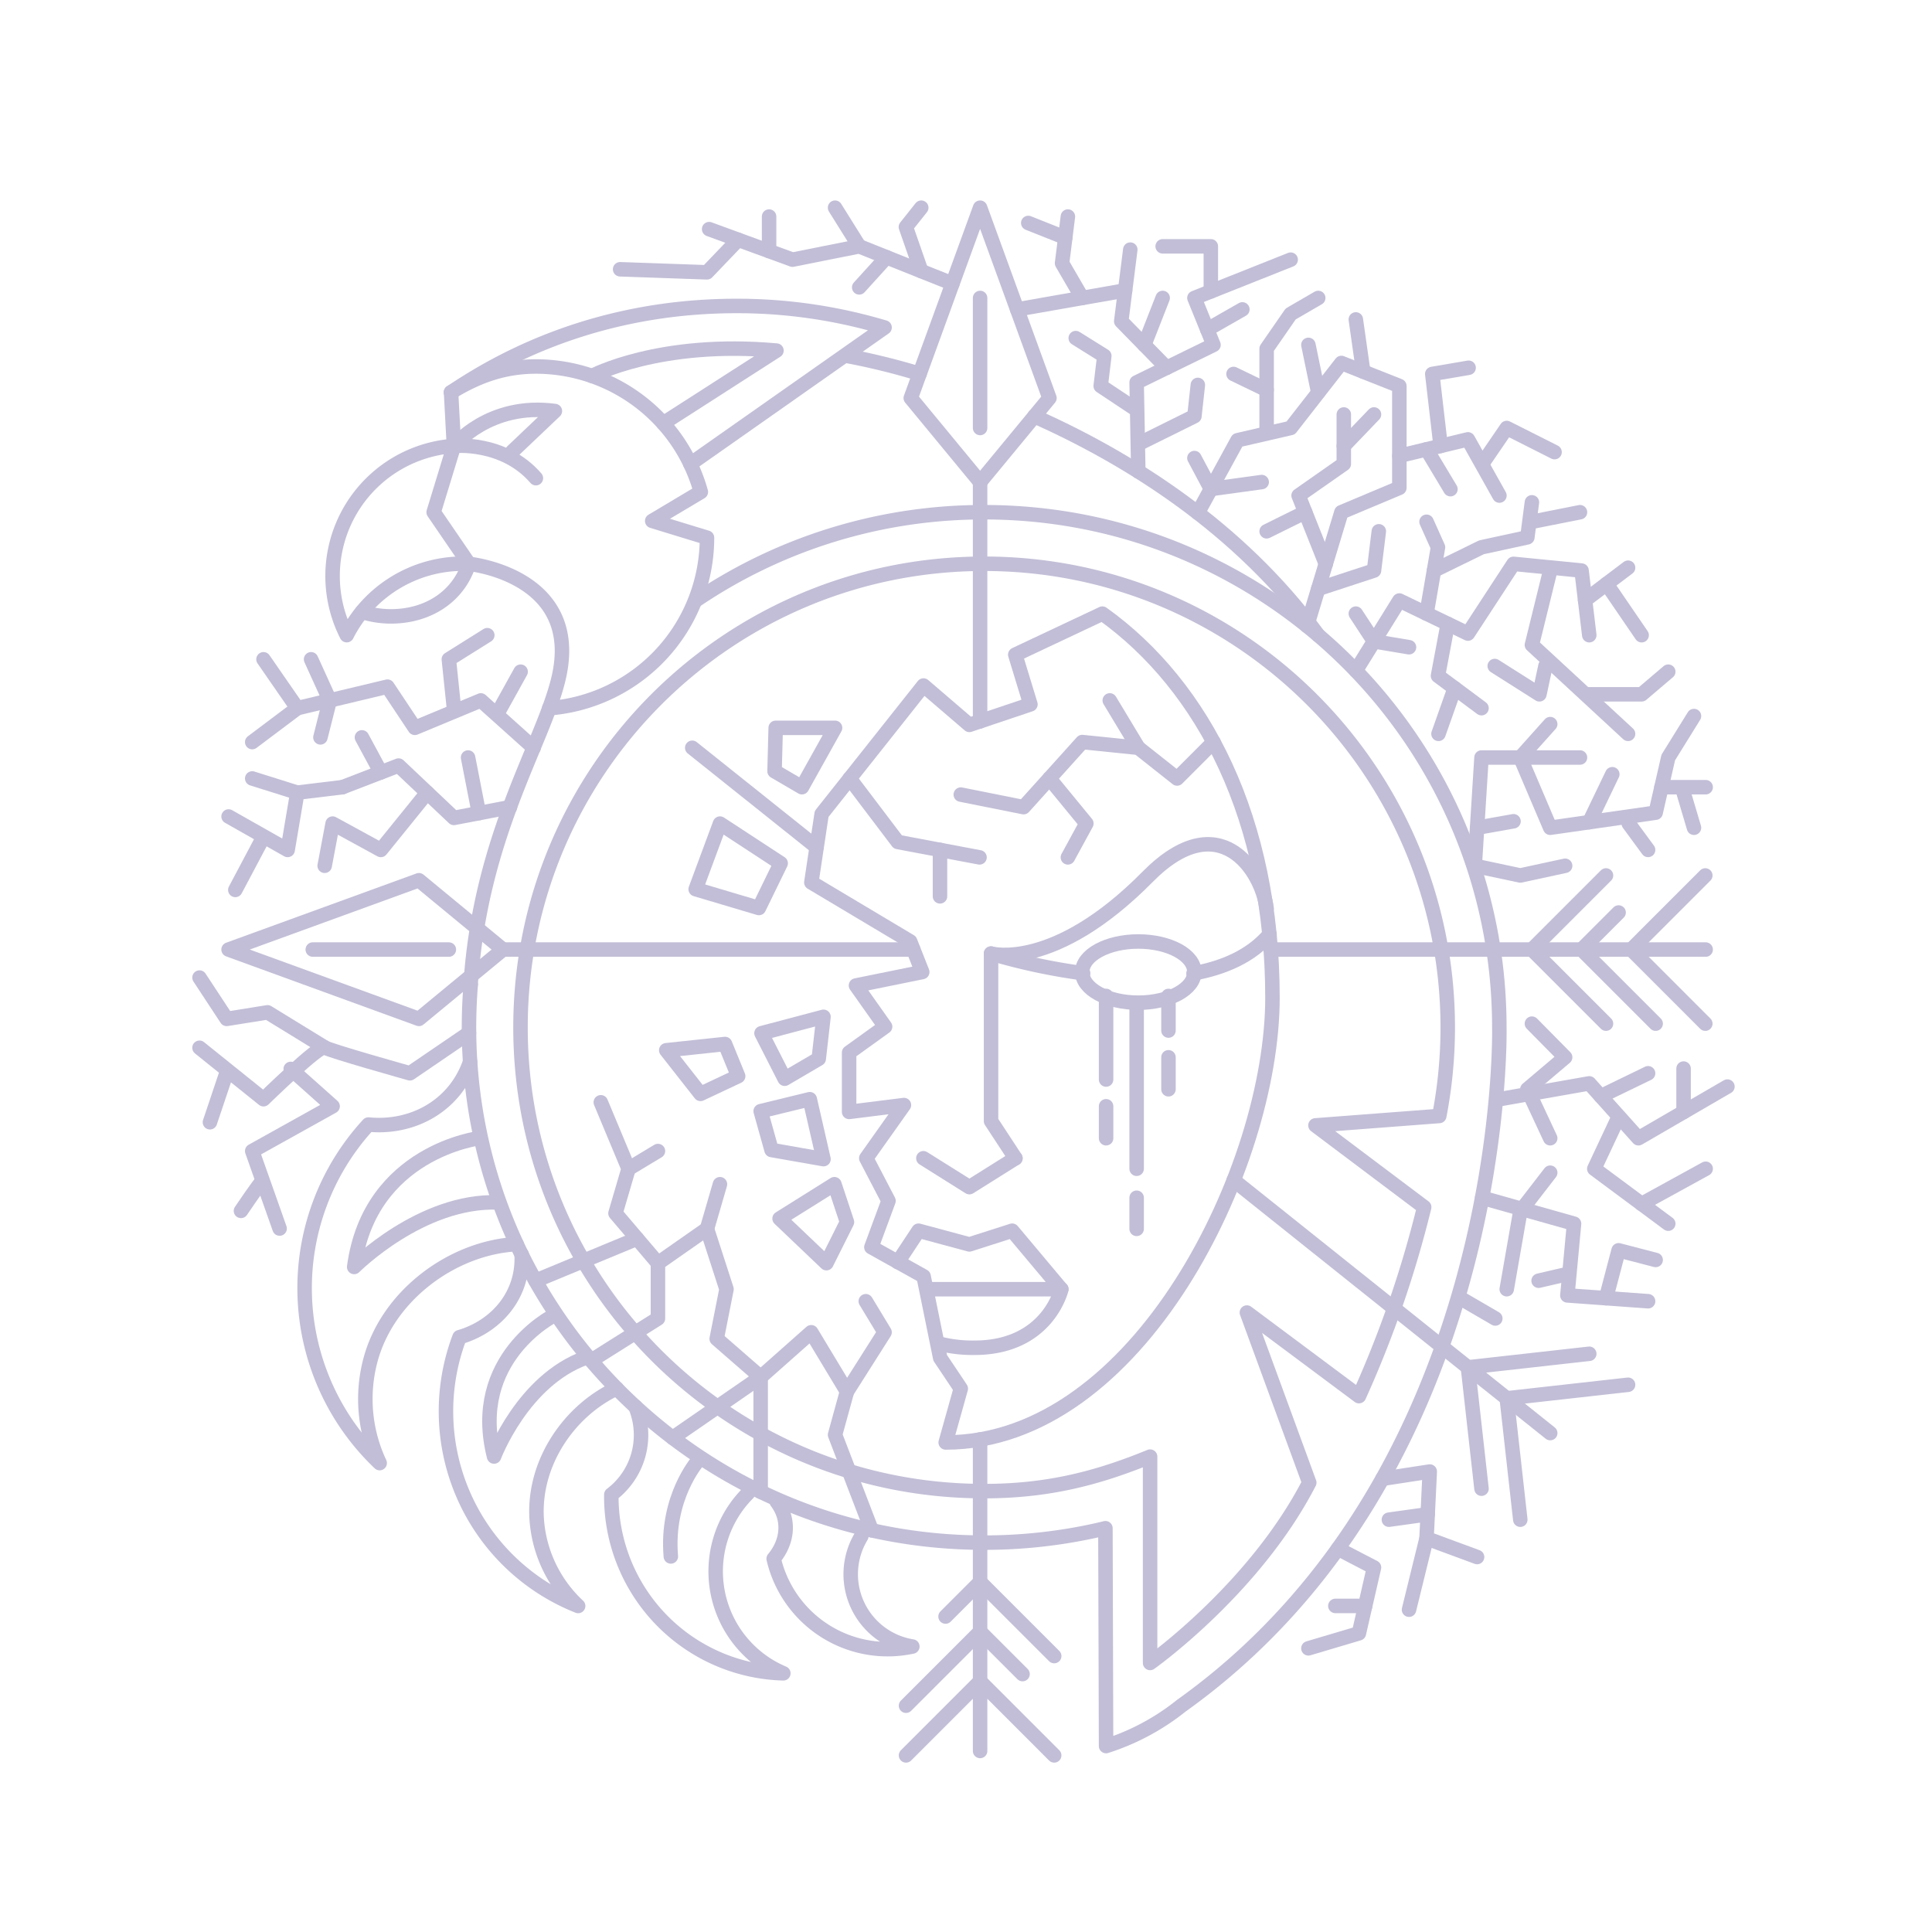 <svg xmlns="http://www.w3.org/2000/svg" viewBox="0 0 800 800"><defs><style>.a{fill:none;stroke:#c2bed7;stroke-linecap:round;stroke-linejoin:round;stroke-width:6px;}</style></defs><title>WOW-crest</title><polyline class="a" points="394.39 117.42 355.78 102 328.15 107.52 293.64 94.88"/><line class="a" x1="465.89" y1="120.26" x2="421.18" y2="128.12"/><path class="a" d="M149.87,253.36a39.66,39.66,0,0,0,12,1.87c15.34,0,27.9-8.2,32.27-21.75,0,0,47.33,4.56,37.12,47.52-6.39,26.91-32.4,65.24-36.39,126.71"/><path class="a" d="M186.77,162.46c10.72-6.53,21.66-10.7,35.13-10.7a70.89,70.89,0,0,1,68.3,51.94l-20.13,12,22.68,6.94a70.84,70.84,0,0,1-65.33,70.63"/><path class="a" d="M188,184.65A54,54,0,0,0,143.58,263a54,54,0,0,1,48.2-29.6c.81,0,1.61,0,2.41.06"/><polyline class="a" points="186.77 162.46 187.96 184.66 179.57 212.1 194.2 233.48"/><path class="a" d="M221.9,198C208.42,182.42,188,184.66,188,184.66s14.46-18.14,41.77-14.46L212.09,187"/><path class="a" d="M186.77,162.46c34-23,74.1-35.77,118.28-35.77a213.38,213.38,0,0,1,61.23,8.92h0L285.86,192.1"/><path class="a" d="M245.18,155.68s27.81-14.9,76.34-10.51l-46.9,30.11"/><path class="a" d="M428.33,172.36c38.88,17.37,84.57,45.71,117.51,90.66"/><path class="a" d="M350.71,147.38a280.46,280.46,0,0,1,30.07,7.4"/><line class="a" x1="526.19" y1="393.19" x2="706.28" y2="393.19"/><line class="a" x1="208.26" y1="393.19" x2="378.14" y2="393.19"/><polygon class="a" points="173.47 364.49 94.65 393.19 173.47 421.9 208.26 393.19 173.47 364.49"/><line class="a" x1="129.51" y1="393.19" x2="185.86" y2="393.19"/><line class="a" x1="634.33" y1="393.19" x2="665.01" y2="362.51"/><line class="a" x1="665.01" y1="423.87" x2="634.33" y2="393.19"/><polyline class="a" points="685.57 423.87 654.89 393.19 670.23 377.85"/><line class="a" x1="675.46" y1="393.19" x2="706.13" y2="362.51"/><line class="a" x1="706.13" y1="423.87" x2="675.46" y2="393.19"/><polygon class="a" points="434.55 164.82 405.84 199.61 377.13 164.82 405.84 86 434.55 164.82"/><line class="a" x1="405.84" y1="123.38" x2="405.84" y2="177.22"/><polyline class="a" points="436.52 685.74 405.84 655.06 391.53 669.37"/><polyline class="a" points="375.16 706.3 405.84 675.63 423.41 693.2"/><line class="a" x1="405.84" y1="696.19" x2="436.52" y2="726.87"/><line class="a" x1="375.16" y1="726.87" x2="405.84" y2="696.19"/><polyline class="a" points="244.81 563.38 272.44 545.96 272.44 523.05 292.75 508.85 300.83 533.83 296.77 554.36 314.98 570.21 314.98 617.71"/><polyline class="a" points="278.54 595.37 314.98 570.21 335.91 551.66 350.71 576.21 345.78 594.12 360.95 633.66"/><polyline class="a" points="272.44 523.05 254.86 502.4 260.27 483.96 248.78 456.44"/><line class="a" x1="260.27" y1="483.96" x2="272.44" y2="476.62"/><line class="a" x1="292.75" y1="508.85" x2="298.12" y2="490.36"/><polyline class="a" points="350.71 576.21 366.28 551.66 358.5 538.81"/><line class="a" x1="221.73" y1="530.32" x2="263.79" y2="512.9"/><polyline class="a" points="471.35 195.21 470.66 158.35 502.48 142.81 494.58 123.38 534.44 107.52"/><polyline class="a" points="483.09 152.28 464.28 133.04 468.03 103.36"/><polyline class="a" points="496 212.38 512.44 182.29 534.44 177.22 555.44 150.3 579.44 159.82 579.44 202.01 555.44 212.1 541.2 259.18"/><polyline class="a" points="524.49 178.58 524.49 144.36 534.44 130 545.85 123.38"/><polyline class="a" points="579.44 188.76 607.84 181.93 620.88 205.2"/><polyline class="a" points="548.98 233.48 537.72 205.2 556.44 192.1 556.44 171.62"/><polyline class="a" points="561.42 277.69 579.44 248.66 607.84 262.35 626.71 233.48 654.89 236.26 658.08 263.02"/><polyline class="a" points="599.48 258.33 595.44 279.84 613.46 293.24"/><polyline class="a" points="641.91 236.26 634.33 267.05 674.15 303.87"/><polyline class="a" points="654.24 313.67 613.46 313.67 610.65 358.5 629.52 362.51 648.09 358.5"/><polyline class="a" points="641.91 299.84 629.52 313.67 641.91 342.75 685.57 336.51 690.79 313.67 701.44 296.5"/><line class="a" x1="355.78" y1="102" x2="345.78" y2="86"/><polyline class="a" points="590.7 254.09 595.44 226.62 590.7 216.05"/><polyline class="a" points="620.88 455.16 658.08 448.6 678.44 471.32 715.29 449.93"/><polyline class="a" points="670.23 462.5 660.16 483.96 690.79 506.7"/><line class="a" x1="679.77" y1="498.52" x2="706.28" y2="483.96"/><polyline class="a" points="613.73 495.96 651.78 506.7 649.02 536.4 682.44 538.81"/><polyline class="a" points="623.9 533.83 629.52 501.63 641.91 485.59"/><polyline class="a" points="665.01 537.55 670.23 517.73 685.57 521.72"/><polyline class="a" points="220.97 309.64 199.11 290.03 171.78 301.38 160.44 284.33 123.11 293.24 109.11 273"/><line class="a" x1="123.11" y1="293.24" x2="104.44" y2="307.28"/><polyline class="a" points="187.96 293.24 185.86 273 201.78 263.02"/><polyline class="a" points="128.81 273 136.55 290.03 132.68 305.33"/><polyline class="a" points="211.17 334.22 187.96 338.68 165.04 317 141.78 325.96"/><polyline class="a" points="141.78 325.96 123.11 328.21 119.11 351.94 94.65 338.09"/><polyline class="a" points="176.89 328.21 157.69 351.94 137.73 341.03 134.44 358.5"/><polyline class="a" points="448.13 123.38 439.78 109 442.19 89.67"/><polyline class="a" points="470.66 169.71 455.78 159.82 457.27 147.38 445.44 140"/><line class="a" x1="473.83" y1="142.81" x2="481.44" y2="123.38"/><line class="a" x1="441.1" y1="98.42" x2="425.78" y2="92.33"/><polyline class="a" points="381.47 112.26 375.11 94 381.47 86"/><line class="a" x1="367.11" y1="106.52" x2="355.78" y2="119"/><polyline class="a" points="305.66 99.28 292.75 112.76 256.78 111.5"/><line class="a" x1="318.46" y1="103.97" x2="318.46" y2="89.67"/><polyline class="a" points="471.35 183.84 494.58 172.33 496 159.39"/><polyline class="a" points="494.58 189.67 501.41 202.5 522.44 199.61"/><line class="a" x1="524.49" y1="161.47" x2="510.78" y2="154.85"/><line class="a" x1="499.88" y1="136.43" x2="514.44" y2="128.12"/><line class="a" x1="545.84" y1="162.46" x2="541.78" y2="142.81"/><line class="a" x1="564.49" y1="153.89" x2="561.42" y2="132.27"/><line class="a" x1="556.44" y1="184.65" x2="568.94" y2="171.62"/><line class="a" x1="540.47" y1="212.1" x2="524.49" y2="220"/><polyline class="a" points="596.53 184.65 593.07 154.85 608.12 152.28"/><polyline class="a" points="613.73 192.1 623.9 177.22 643.71 187.21"/><line class="a" x1="590.7" y1="186.05" x2="600.6" y2="202.55"/><polyline class="a" points="545.85 243.84 568.94 236.26 570.94 220"/><polyline class="a" points="561.42 254.09 568.94 265.57 583.44 268"/><polyline class="a" points="593.78 236.26 613.46 226.62 632.44 222.5 634.33 208"/><line class="a" x1="634.33" y1="216.05" x2="654.24" y2="212.1"/><line class="a" x1="656.35" y1="248.51" x2="674.15" y2="235.07"/><line class="a" x1="665.25" y1="241.79" x2="679.77" y2="263.02"/><line class="a" x1="602.34" y1="284.97" x2="595.65" y2="303.87"/><polyline class="a" points="639.94 275.78 637.44 287.5 618.94 275.78"/><polyline class="a" points="658.08 287.5 679.77 287.5 690.79 278.13"/><line class="a" x1="658.08" y1="340.44" x2="667.62" y2="320.59"/><line class="a" x1="687.98" y1="325.96" x2="706.28" y2="325.96"/><line class="a" x1="611.63" y1="342.75" x2="626.71" y2="340.07"/><line class="a" x1="674.44" y1="341.03" x2="682.44" y2="351.93"/><line class="a" x1="697.13" y1="328.21" x2="701.44" y2="342.75"/><polyline class="a" points="634.33 423.87 648.09 437.8 632.44 451.04 641.91 471.32"/><line class="a" x1="662.85" y1="453.92" x2="682.44" y2="444.42"/><line class="a" x1="697.13" y1="460.47" x2="697.13" y2="442.47"/><line class="a" x1="649.02" y1="527.55" x2="637.11" y2="530.32"/><line class="a" x1="604.45" y1="537.39" x2="619.17" y2="545.96"/><polyline class="a" points="572.43 612.34 592.03 609.33 590.7 637 611.63 644.73"/><line class="a" x1="590.7" y1="637" x2="583.44" y2="666.54"/><polyline class="a" points="554.02 641.3 568.94 649.06 562.69 676.33 541.78 682.54"/><line class="a" x1="206.55" y1="294.42" x2="215.58" y2="278.13"/><line class="a" x1="123.11" y1="328.21" x2="104.44" y2="322.34"/><line class="a" x1="109.11" y1="346.48" x2="97.44" y2="368.5"/><path class="a" d="M194.2,427.74l-24.46,16.68s-33.3-9.34-35.3-10.71-25.33,21.45-25.33,21.45l-26.5-21.3"/><polyline class="a" points="134.44 433.71 110.78 419.19 93.86 421.9 82.61 404.79"/><line class="a" x1="93.74" y1="444.42" x2="86.93" y2="464.7"/><polyline class="a" points="120.38 442.62 137.73 458.08 104.44 476.62 115.78 508.71"/><path class="a" d="M108.15,489.75c-.15-.52-8.37,11.65-8.37,11.65"/><line class="a" x1="198.31" y1="336.69" x2="193.82" y2="313.67"/><line class="a" x1="157.69" y1="319.83" x2="149.87" y2="305.33"/><polyline class="a" points="501.38 120.67 501.38 102 481.44 102"/><path class="a" d="M194.66,439.65c-6.13,18-23.51,27.81-42.1,26a100,100,0,0,0,4.65,140.18,62.37,62.37,0,0,1-3.81-42.65c7.16-26.9,34.13-46.61,60.51-48"/><path class="a" d="M198.66,471.26s-45.6,5.46-52,53.36c0,0,27.85-27.95,59.68-26.72"/><path class="a" d="M216,519.41c.89,16.46-10.16,29.76-25.72,34.29A86.73,86.73,0,0,0,239.39,665a54.06,54.06,0,0,1-16.88-33.08c-3-24,12.07-47.29,32.83-57"/><path class="a" d="M229.14,544.82s-34.89,17.67-24.56,58.29c0,0,11.87-31.53,37.87-40.86"/><path class="a" d="M263.14,582.48a30.9,30.9,0,0,1-10,36.4,73.18,73.18,0,0,0,71.22,74,45.83,45.83,0,0,1-14.64-74.58"/><path class="a" d="M321.68,621.92c5.53,7.37,4.5,16.56-1.32,23.51a48.46,48.46,0,0,0,57.42,36.36,30.33,30.33,0,0,1-21.13-45.66"/><path class="a" d="M288.78,605.18s-13.09,15.07-11,39.31"/><path class="a" d="M194.92,407.71q-.72,8.76-.72,17.73c0,117.82,95.51,213.33,213.33,213.33a213.91,213.91,0,0,0,46.57-5.1c1.22-.27,2.42-.57,3.63-.86L458,723a96.65,96.65,0,0,0,31.16-16.7h0c135.9-97,131.68-280.86,131.68-280.86,0-117.83-95.51-213.34-213.33-213.34a212.31,212.31,0,0,0-119.28,36.44"/><path class="a" d="M599.48,425.44c0-106-85.94-192-192-192s-191.95,85.94-191.95,192,85.94,192,191.95,192c25.78,0,46.29-5.06,68.75-14.28h0v85.43s43.16-30.54,65.9-74.66l-25.82-70.43,46.41,34.6a449.41,449.41,0,0,0,27-78.24L544.71,466l51.26-3.9A192.74,192.74,0,0,0,599.48,425.44Z"/><line class="a" x1="591.18" y1="627.03" x2="575.11" y2="629.27"/><line class="a" x1="565.3" y1="664.98" x2="552.94" y2="664.98"/><line class="a" x1="510.86" y1="488.73" x2="641.91" y2="593.41"/><line class="a" x1="286.64" y1="309.64" x2="338.11" y2="350.75"/><line class="a" x1="607.83" y1="566.19" x2="658.08" y2="560.57"/><line class="a" x1="613.46" y1="616.43" x2="607.83" y2="566.19"/><line class="a" x1="623.9" y1="579.02" x2="674.15" y2="573.4"/><line class="a" x1="629.52" y1="629.27" x2="623.9" y2="579.02"/><path class="a" d="M391.59,597.29c79.76,0,135.31-114.16,135.31-184.12,0-73.67-28.33-129-70.43-159.08l-36.07,17,6.28,20.57-25.28,8.5-19-16.3-42.18,53.18-4.26,28.36,40.92,24.42,5,12.68-27.44,5.57,12.06,17.05-14.9,10.72v24.58l22.7-2.84-15.6,22,9.21,17.67-7.09,19.18,21.62,12.06,6.88,33.78L397.84,575Z"/><polyline class="a" points="420.46 479.61 401.4 491.57 382.35 479.61"/><path class="a" d="M420.46,479.61l-10.09-15.39V394.85s26.08,7.47,64.87-31.81c29.56-29.91,47.23-2.81,49.25,13.18"/><line class="a" x1="470.66" y1="495.96" x2="470.66" y2="508.85"/><line class="a" x1="470.66" y1="415.9" x2="470.66" y2="483.96"/><line class="a" x1="483.84" y1="437.8" x2="483.84" y2="451.04"/><line class="a" x1="483.84" y1="412.4" x2="483.84" y2="426.73"/><line class="a" x1="458.01" y1="458.08" x2="458.01" y2="471.32"/><line class="a" x1="458.01" y1="412.4" x2="458.01" y2="447.01"/><polyline class="a" points="439.44 533.83 419.12 509.61 401.4 515.28 380.35 509.61 371.76 522.61"/><polyline class="a" points="502.48 307.27 487.41 322.35 471.35 309.64 448.13 307.27 423.84 334.22 397.84 329.02"/><polyline class="a" points="434.55 322.35 449.84 340.98 442.19 355.02"/><polygon class="a" points="298.14 341.03 288.06 368.19 314.24 375.98 323.26 357.47 298.14 341.03"/><polygon class="a" points="320.73 319.34 332.07 325.96 345.78 301.38 321.2 301.38 320.73 319.34"/><polygon class="a" points="340.99 421.04 339.02 438.42 324.92 446.68 315.32 427.83 340.99 421.04"/><polygon class="a" points="335.31 455.16 314.98 460.11 319.48 476.19 340.99 479.97 335.31 455.16"/><polygon class="a" points="300.22 432.3 305.66 445.61 290.06 452.95 275.88 434.89 300.22 432.3"/><polygon class="a" points="345.51 490.36 350.71 506.03 342.2 523.05 322.81 504.58 345.51 490.36"/><ellipse class="a" cx="471.35" cy="402.52" rx="23.22" ry="12.67"/><polyline class="a" points="351.84 322.35 371.76 348.64 405.6 355.02"/><line class="a" x1="389.23" y1="351.93" x2="389.23" y2="371.16"/><line class="a" x1="471.35" y1="309.64" x2="459.53" y2="290.03"/><path class="a" d="M385,533.83h54.49s-5.57,24.25-36,24.25A56.33,56.33,0,0,1,389,556.4"/><path class="a" d="M494.21,403.06c12.58-2.31,23.87-7.2,31.48-16.16"/><path class="a" d="M410.37,394.85A253.43,253.43,0,0,0,448.5,403"/><line class="a" x1="405.84" y1="596.06" x2="405.84" y2="725.04"/><line class="a" x1="405.84" y1="199.61" x2="405.84" y2="298.69"/></svg>